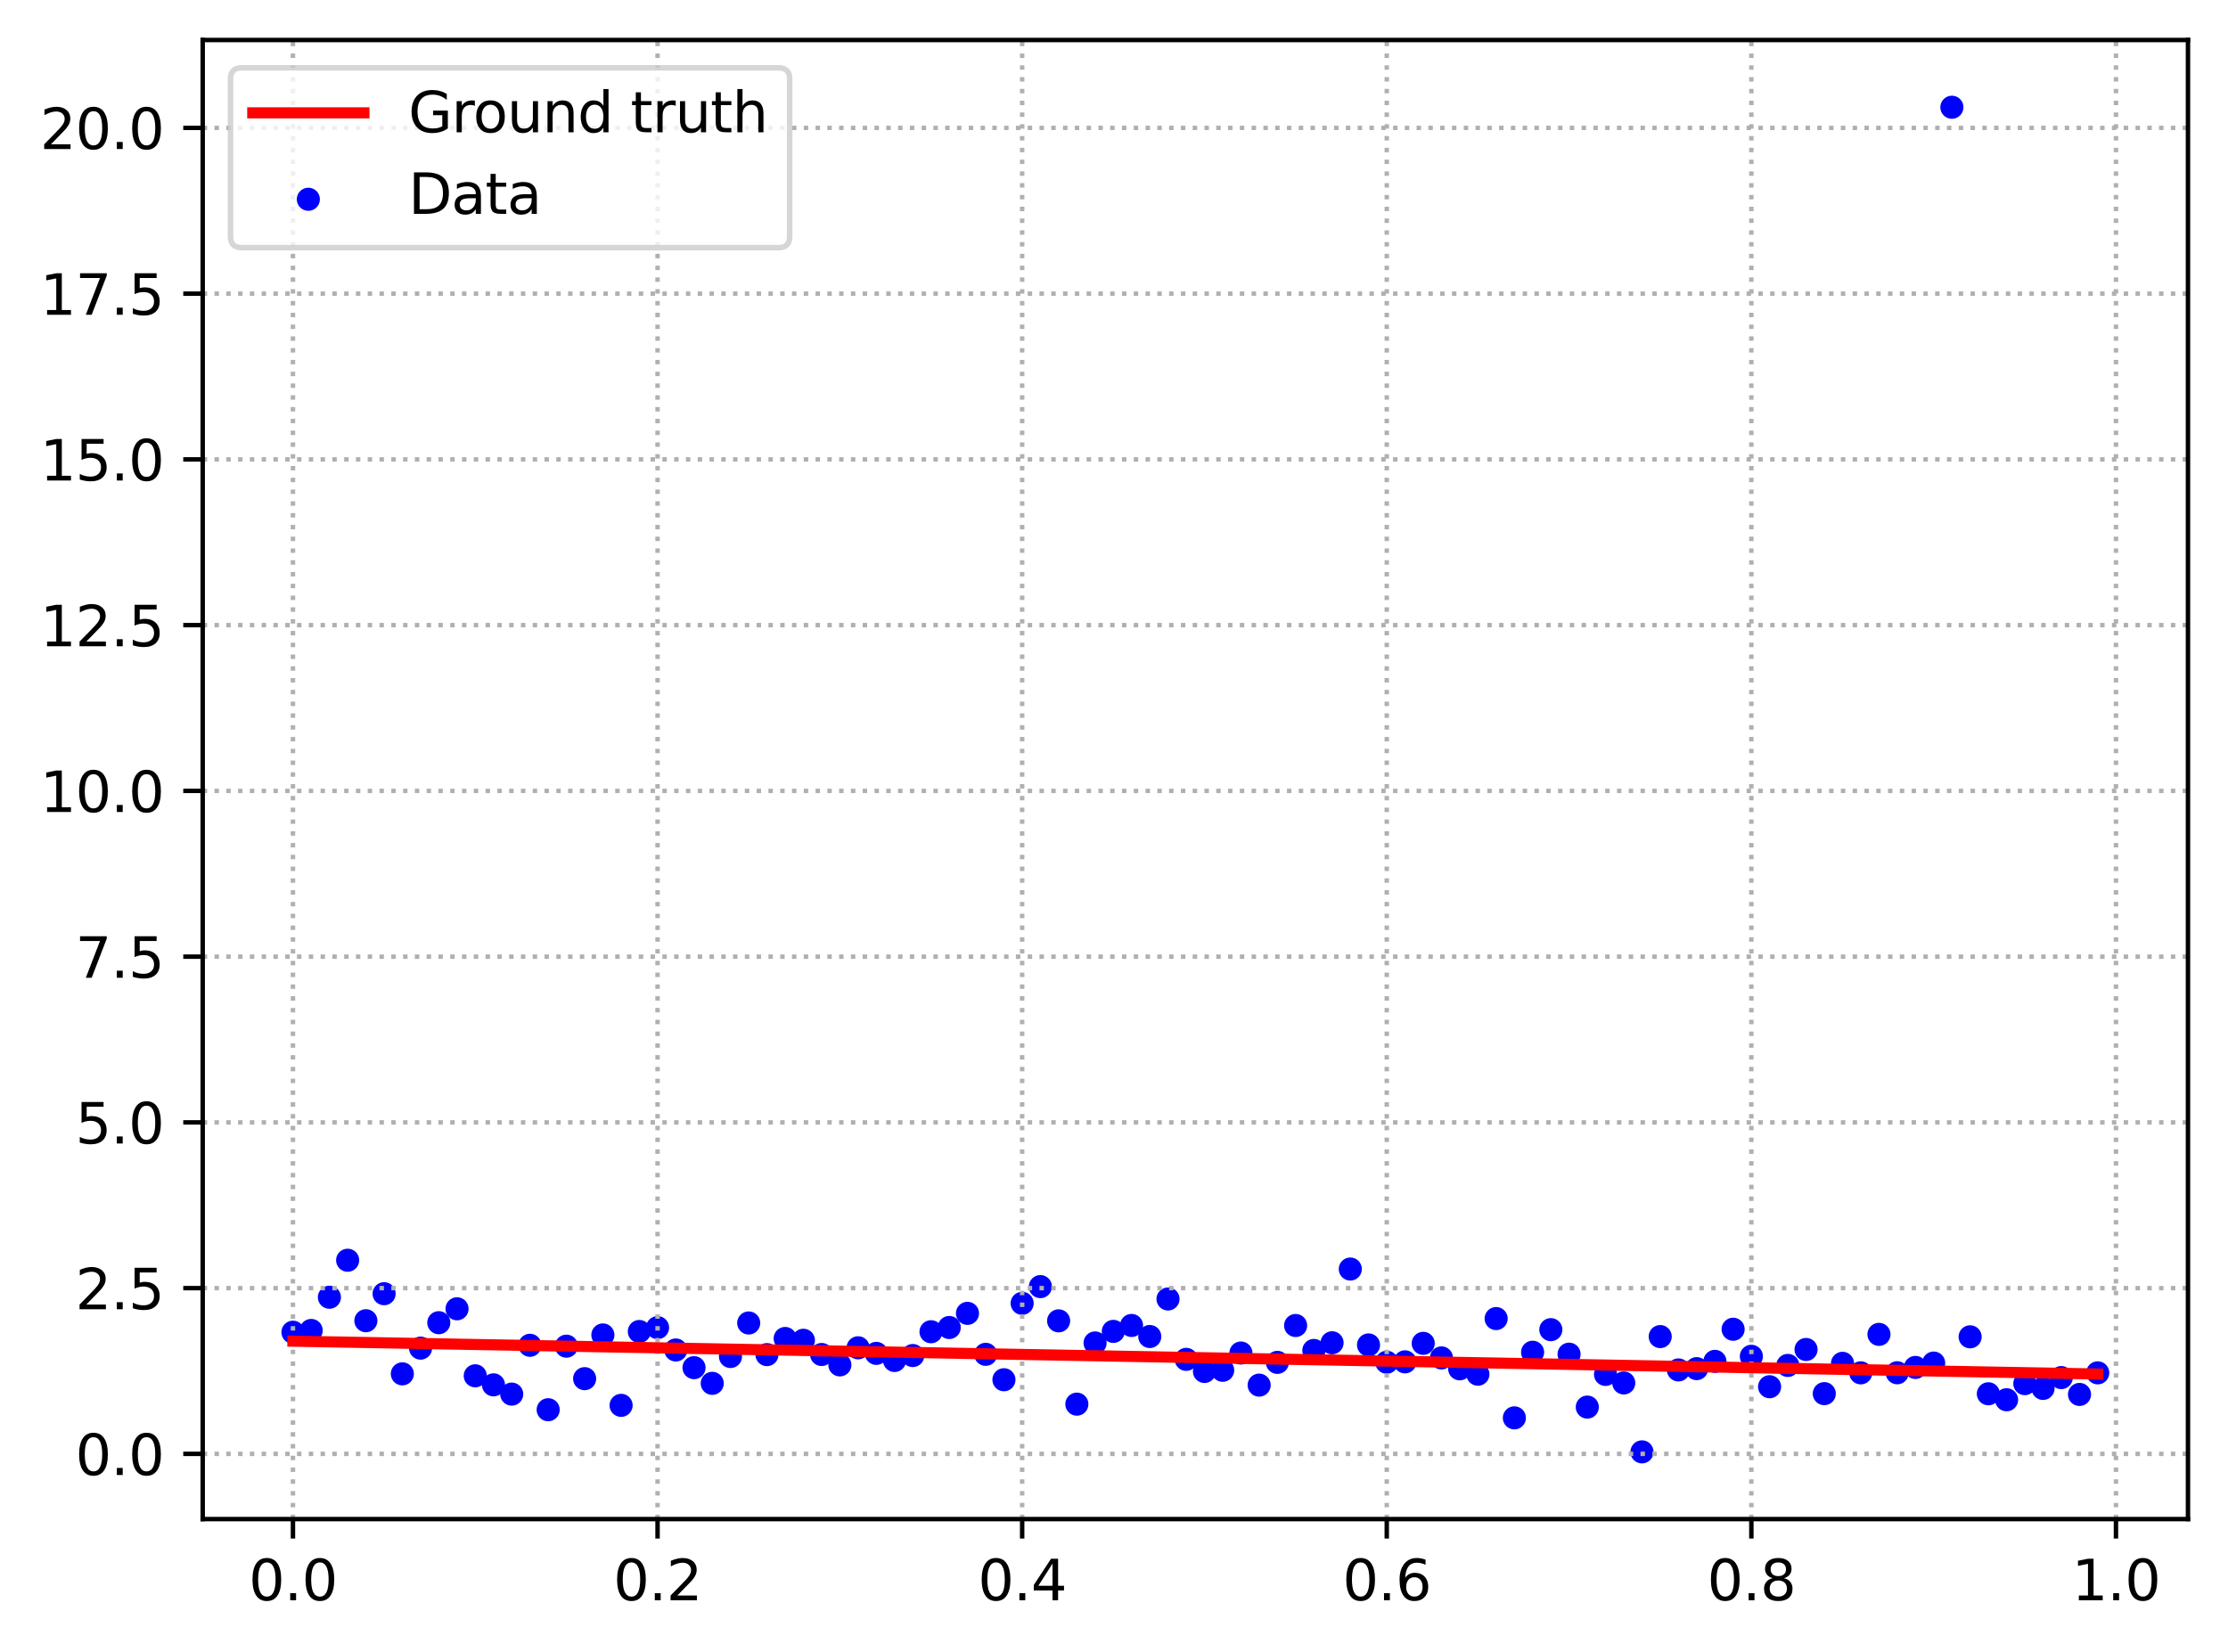 <?xml version="1.0" encoding="utf-8" standalone="no"?>
<!DOCTYPE svg PUBLIC "-//W3C//DTD SVG 1.1//EN"
  "http://www.w3.org/Graphics/SVG/1.1/DTD/svg11.dtd">
<svg xmlns:xlink="http://www.w3.org/1999/xlink" width="400.786pt" height="297.19pt" viewBox="0 0 400.786 297.19" xmlns="http://www.w3.org/2000/svg" version="1.1">
 <defs>
  <style type="text/css">*{stroke-linejoin: round; stroke-linecap: butt}</style>
 </defs>
 <g id="figure_1">
  <g id="patch_1">
   <path d="M 0 297.19 
L 400.786 297.19 
L 400.786 0 
L 0 0 
z
" style="fill: #ffffff"/>
  </g>
  <g id="axes_1">
   <g id="patch_2">
    <path d="M 36.466 273.312 
L 393.586 273.312 
L 393.586 7.2 
L 36.466 7.2 
z
" style="fill: #ffffff"/>
   </g>
   <g id="PathCollection_1">
    <defs>
     <path id="m9309c397cc" d="M 0 1.581 
C 0.419 1.581 0.822 1.415 1.118 1.118 
C 1.415 0.822 1.581 0.419 1.581 0 
C 1.581 -0.419 1.415 -0.822 1.118 -1.118 
C 0.822 -1.415 0.419 -1.581 0 -1.581 
C -0.419 -1.581 -0.822 -1.415 -1.118 -1.118 
C -1.415 -0.822 -1.581 -0.419 -1.581 0 
C -1.581 0.419 -1.415 0.822 -1.118 1.118 
C -0.822 1.415 -0.419 1.581 0 1.581 
z
" style="stroke: #0000ff"/>
    </defs>
    <g clip-path="url(#p4c2ba9a66c)">
     <use xlink:href="#m9309c397cc" x="52.698" y="239.69" style="fill: #0000ff; stroke: #0000ff"/>
     <use xlink:href="#m9309c397cc" x="55.978" y="239.369" style="fill: #0000ff; stroke: #0000ff"/>
     <use xlink:href="#m9309c397cc" x="59.257" y="233.397" style="fill: #0000ff; stroke: #0000ff"/>
     <use xlink:href="#m9309c397cc" x="62.536" y="226.738" style="fill: #0000ff; stroke: #0000ff"/>
     <use xlink:href="#m9309c397cc" x="65.816" y="237.62" style="fill: #0000ff; stroke: #0000ff"/>
     <use xlink:href="#m9309c397cc" x="69.095" y="232.76" style="fill: #0000ff; stroke: #0000ff"/>
     <use xlink:href="#m9309c397cc" x="72.374" y="247.178" style="fill: #0000ff; stroke: #0000ff"/>
     <use xlink:href="#m9309c397cc" x="75.654" y="242.551" style="fill: #0000ff; stroke: #0000ff"/>
     <use xlink:href="#m9309c397cc" x="78.933" y="237.976" style="fill: #0000ff; stroke: #0000ff"/>
     <use xlink:href="#m9309c397cc" x="82.212" y="235.474" style="fill: #0000ff; stroke: #0000ff"/>
     <use xlink:href="#m9309c397cc" x="85.492" y="247.531" style="fill: #0000ff; stroke: #0000ff"/>
     <use xlink:href="#m9309c397cc" x="88.771" y="249.158" style="fill: #0000ff; stroke: #0000ff"/>
     <use xlink:href="#m9309c397cc" x="92.05" y="250.824" style="fill: #0000ff; stroke: #0000ff"/>
     <use xlink:href="#m9309c397cc" x="95.33" y="242.04" style="fill: #0000ff; stroke: #0000ff"/>
     <use xlink:href="#m9309c397cc" x="98.609" y="253.633" style="fill: #0000ff; stroke: #0000ff"/>
     <use xlink:href="#m9309c397cc" x="101.888" y="242.197" style="fill: #0000ff; stroke: #0000ff"/>
     <use xlink:href="#m9309c397cc" x="105.168" y="248.043" style="fill: #0000ff; stroke: #0000ff"/>
     <use xlink:href="#m9309c397cc" x="108.447" y="240.18" style="fill: #0000ff; stroke: #0000ff"/>
     <use xlink:href="#m9309c397cc" x="111.726" y="252.846" style="fill: #0000ff; stroke: #0000ff"/>
     <use xlink:href="#m9309c397cc" x="115.006" y="239.559" style="fill: #0000ff; stroke: #0000ff"/>
     <use xlink:href="#m9309c397cc" x="118.285" y="238.866" style="fill: #0000ff; stroke: #0000ff"/>
     <use xlink:href="#m9309c397cc" x="121.564" y="242.884" style="fill: #0000ff; stroke: #0000ff"/>
     <use xlink:href="#m9309c397cc" x="124.844" y="246.064" style="fill: #0000ff; stroke: #0000ff"/>
     <use xlink:href="#m9309c397cc" x="128.123" y="248.886" style="fill: #0000ff; stroke: #0000ff"/>
     <use xlink:href="#m9309c397cc" x="131.402" y="244.059" style="fill: #0000ff; stroke: #0000ff"/>
     <use xlink:href="#m9309c397cc" x="134.682" y="238.026" style="fill: #0000ff; stroke: #0000ff"/>
     <use xlink:href="#m9309c397cc" x="137.961" y="243.718" style="fill: #0000ff; stroke: #0000ff"/>
     <use xlink:href="#m9309c397cc" x="141.241" y="240.813" style="fill: #0000ff; stroke: #0000ff"/>
     <use xlink:href="#m9309c397cc" x="144.52" y="241.137" style="fill: #0000ff; stroke: #0000ff"/>
     <use xlink:href="#m9309c397cc" x="147.799" y="243.699" style="fill: #0000ff; stroke: #0000ff"/>
     <use xlink:href="#m9309c397cc" x="151.079" y="245.567" style="fill: #0000ff; stroke: #0000ff"/>
     <use xlink:href="#m9309c397cc" x="154.358" y="242.492" style="fill: #0000ff; stroke: #0000ff"/>
     <use xlink:href="#m9309c397cc" x="157.637" y="243.496" style="fill: #0000ff; stroke: #0000ff"/>
     <use xlink:href="#m9309c397cc" x="160.917" y="244.774" style="fill: #0000ff; stroke: #0000ff"/>
     <use xlink:href="#m9309c397cc" x="164.196" y="243.885" style="fill: #0000ff; stroke: #0000ff"/>
     <use xlink:href="#m9309c397cc" x="167.475" y="239.602" style="fill: #0000ff; stroke: #0000ff"/>
     <use xlink:href="#m9309c397cc" x="170.755" y="238.842" style="fill: #0000ff; stroke: #0000ff"/>
     <use xlink:href="#m9309c397cc" x="174.034" y="236.293" style="fill: #0000ff; stroke: #0000ff"/>
     <use xlink:href="#m9309c397cc" x="177.313" y="243.666" style="fill: #0000ff; stroke: #0000ff"/>
     <use xlink:href="#m9309c397cc" x="180.593" y="248.238" style="fill: #0000ff; stroke: #0000ff"/>
     <use xlink:href="#m9309c397cc" x="183.872" y="234.489" style="fill: #0000ff; stroke: #0000ff"/>
     <use xlink:href="#m9309c397cc" x="187.151" y="231.483" style="fill: #0000ff; stroke: #0000ff"/>
     <use xlink:href="#m9309c397cc" x="190.431" y="237.643" style="fill: #0000ff; stroke: #0000ff"/>
     <use xlink:href="#m9309c397cc" x="193.71" y="252.629" style="fill: #0000ff; stroke: #0000ff"/>
     <use xlink:href="#m9309c397cc" x="196.989" y="241.621" style="fill: #0000ff; stroke: #0000ff"/>
     <use xlink:href="#m9309c397cc" x="200.269" y="239.538" style="fill: #0000ff; stroke: #0000ff"/>
     <use xlink:href="#m9309c397cc" x="203.548" y="238.474" style="fill: #0000ff; stroke: #0000ff"/>
     <use xlink:href="#m9309c397cc" x="206.827" y="240.461" style="fill: #0000ff; stroke: #0000ff"/>
     <use xlink:href="#m9309c397cc" x="210.107" y="233.709" style="fill: #0000ff; stroke: #0000ff"/>
     <use xlink:href="#m9309c397cc" x="213.386" y="244.571" style="fill: #0000ff; stroke: #0000ff"/>
     <use xlink:href="#m9309c397cc" x="216.665" y="246.749" style="fill: #0000ff; stroke: #0000ff"/>
     <use xlink:href="#m9309c397cc" x="219.945" y="246.538" style="fill: #0000ff; stroke: #0000ff"/>
     <use xlink:href="#m9309c397cc" x="223.224" y="243.432" style="fill: #0000ff; stroke: #0000ff"/>
     <use xlink:href="#m9309c397cc" x="226.503" y="249.207" style="fill: #0000ff; stroke: #0000ff"/>
     <use xlink:href="#m9309c397cc" x="229.783" y="245.115" style="fill: #0000ff; stroke: #0000ff"/>
     <use xlink:href="#m9309c397cc" x="233.062" y="238.48" style="fill: #0000ff; stroke: #0000ff"/>
     <use xlink:href="#m9309c397cc" x="236.341" y="242.969" style="fill: #0000ff; stroke: #0000ff"/>
     <use xlink:href="#m9309c397cc" x="239.621" y="241.589" style="fill: #0000ff; stroke: #0000ff"/>
     <use xlink:href="#m9309c397cc" x="242.9" y="228.323" style="fill: #0000ff; stroke: #0000ff"/>
     <use xlink:href="#m9309c397cc" x="246.179" y="241.976" style="fill: #0000ff; stroke: #0000ff"/>
     <use xlink:href="#m9309c397cc" x="249.459" y="245.087" style="fill: #0000ff; stroke: #0000ff"/>
     <use xlink:href="#m9309c397cc" x="252.738" y="245.019" style="fill: #0000ff; stroke: #0000ff"/>
     <use xlink:href="#m9309c397cc" x="256.017" y="241.692" style="fill: #0000ff; stroke: #0000ff"/>
     <use xlink:href="#m9309c397cc" x="259.297" y="244.311" style="fill: #0000ff; stroke: #0000ff"/>
     <use xlink:href="#m9309c397cc" x="262.576" y="246.275" style="fill: #0000ff; stroke: #0000ff"/>
     <use xlink:href="#m9309c397cc" x="265.855" y="247.245" style="fill: #0000ff; stroke: #0000ff"/>
     <use xlink:href="#m9309c397cc" x="269.135" y="237.233" style="fill: #0000ff; stroke: #0000ff"/>
     <use xlink:href="#m9309c397cc" x="272.414" y="255.098" style="fill: #0000ff; stroke: #0000ff"/>
     <use xlink:href="#m9309c397cc" x="275.693" y="243.29" style="fill: #0000ff; stroke: #0000ff"/>
     <use xlink:href="#m9309c397cc" x="278.973" y="239.228" style="fill: #0000ff; stroke: #0000ff"/>
     <use xlink:href="#m9309c397cc" x="282.252" y="243.64" style="fill: #0000ff; stroke: #0000ff"/>
     <use xlink:href="#m9309c397cc" x="285.531" y="253.159" style="fill: #0000ff; stroke: #0000ff"/>
     <use xlink:href="#m9309c397cc" x="288.811" y="247.281" style="fill: #0000ff; stroke: #0000ff"/>
     <use xlink:href="#m9309c397cc" x="292.09" y="248.815" style="fill: #0000ff; stroke: #0000ff"/>
     <use xlink:href="#m9309c397cc" x="295.369" y="261.216" style="fill: #0000ff; stroke: #0000ff"/>
     <use xlink:href="#m9309c397cc" x="298.649" y="240.475" style="fill: #0000ff; stroke: #0000ff"/>
     <use xlink:href="#m9309c397cc" x="301.928" y="246.475" style="fill: #0000ff; stroke: #0000ff"/>
     <use xlink:href="#m9309c397cc" x="305.207" y="246.239" style="fill: #0000ff; stroke: #0000ff"/>
     <use xlink:href="#m9309c397cc" x="308.487" y="244.932" style="fill: #0000ff; stroke: #0000ff"/>
     <use xlink:href="#m9309c397cc" x="311.766" y="239.154" style="fill: #0000ff; stroke: #0000ff"/>
     <use xlink:href="#m9309c397cc" x="315.045" y="244.022" style="fill: #0000ff; stroke: #0000ff"/>
     <use xlink:href="#m9309c397cc" x="318.325" y="249.497" style="fill: #0000ff; stroke: #0000ff"/>
     <use xlink:href="#m9309c397cc" x="321.604" y="245.663" style="fill: #0000ff; stroke: #0000ff"/>
     <use xlink:href="#m9309c397cc" x="324.883" y="242.792" style="fill: #0000ff; stroke: #0000ff"/>
     <use xlink:href="#m9309c397cc" x="328.163" y="250.739" style="fill: #0000ff; stroke: #0000ff"/>
     <use xlink:href="#m9309c397cc" x="331.442" y="245.285" style="fill: #0000ff; stroke: #0000ff"/>
     <use xlink:href="#m9309c397cc" x="334.721" y="246.997" style="fill: #0000ff; stroke: #0000ff"/>
     <use xlink:href="#m9309c397cc" x="338.001" y="240.076" style="fill: #0000ff; stroke: #0000ff"/>
     <use xlink:href="#m9309c397cc" x="341.28" y="246.984" style="fill: #0000ff; stroke: #0000ff"/>
     <use xlink:href="#m9309c397cc" x="344.56" y="246.024" style="fill: #0000ff; stroke: #0000ff"/>
     <use xlink:href="#m9309c397cc" x="347.839" y="245.24" style="fill: #0000ff; stroke: #0000ff"/>
     <use xlink:href="#m9309c397cc" x="351.118" y="19.296" style="fill: #0000ff; stroke: #0000ff"/>
     <use xlink:href="#m9309c397cc" x="354.398" y="240.517" style="fill: #0000ff; stroke: #0000ff"/>
     <use xlink:href="#m9309c397cc" x="357.677" y="250.764" style="fill: #0000ff; stroke: #0000ff"/>
     <use xlink:href="#m9309c397cc" x="360.956" y="251.84" style="fill: #0000ff; stroke: #0000ff"/>
     <use xlink:href="#m9309c397cc" x="364.236" y="248.938" style="fill: #0000ff; stroke: #0000ff"/>
     <use xlink:href="#m9309c397cc" x="367.515" y="249.801" style="fill: #0000ff; stroke: #0000ff"/>
     <use xlink:href="#m9309c397cc" x="370.794" y="247.852" style="fill: #0000ff; stroke: #0000ff"/>
     <use xlink:href="#m9309c397cc" x="374.074" y="250.881" style="fill: #0000ff; stroke: #0000ff"/>
     <use xlink:href="#m9309c397cc" x="377.353" y="246.998" style="fill: #0000ff; stroke: #0000ff"/>
    </g>
   </g>
   <g id="matplotlib.axis_1">
    <g id="xtick_1">
     <g id="line2d_1">
      <path d="M 52.698 273.312 
L 52.698 7.2 
" clip-path="url(#p4c2ba9a66c)" style="fill: none; stroke-dasharray: 0.8,1.32; stroke-dashoffset: 0; stroke: #b0b0b0; stroke-width: 0.8"/>
     </g>
     <g id="line2d_2">
      <defs>
       <path id="mb5a05f2fa6" d="M 0 0 
L 0 3.5 
" style="stroke: #000000; stroke-width: 0.8"/>
      </defs>
      <g>
       <use xlink:href="#mb5a05f2fa6" x="52.698" y="273.312" style="stroke: #000000; stroke-width: 0.8"/>
      </g>
     </g>
     <g id="text_1">
      <!-- 0.0 -->
      <g transform="translate(44.747 287.91) scale(0.1 -0.1)">
       <defs>
        <path id="DejaVuSans-30" d="M 2034 4250 
Q 1547 4250 1301 3770 
Q 1056 3291 1056 2328 
Q 1056 1369 1301 889 
Q 1547 409 2034 409 
Q 2525 409 2770 889 
Q 3016 1369 3016 2328 
Q 3016 3291 2770 3770 
Q 2525 4250 2034 4250 
z
M 2034 4750 
Q 2819 4750 3233 4129 
Q 3647 3509 3647 2328 
Q 3647 1150 3233 529 
Q 2819 -91 2034 -91 
Q 1250 -91 836 529 
Q 422 1150 422 2328 
Q 422 3509 836 4129 
Q 1250 4750 2034 4750 
z
" transform="scale(0.016)"/>
        <path id="DejaVuSans-2e" d="M 684 794 
L 1344 794 
L 1344 0 
L 684 0 
L 684 794 
z
" transform="scale(0.016)"/>
       </defs>
       <use xlink:href="#DejaVuSans-30"/>
       <use xlink:href="#DejaVuSans-2e" x="63.623"/>
       <use xlink:href="#DejaVuSans-30" x="95.41"/>
      </g>
     </g>
    </g>
    <g id="xtick_2">
     <g id="line2d_3">
      <path d="M 118.285 273.312 
L 118.285 7.2 
" clip-path="url(#p4c2ba9a66c)" style="fill: none; stroke-dasharray: 0.8,1.32; stroke-dashoffset: 0; stroke: #b0b0b0; stroke-width: 0.8"/>
     </g>
     <g id="line2d_4">
      <g>
       <use xlink:href="#mb5a05f2fa6" x="118.285" y="273.312" style="stroke: #000000; stroke-width: 0.8"/>
      </g>
     </g>
     <g id="text_2">
      <!-- 0.2 -->
      <g transform="translate(110.334 287.91) scale(0.1 -0.1)">
       <defs>
        <path id="DejaVuSans-32" d="M 1228 531 
L 3431 531 
L 3431 0 
L 469 0 
L 469 531 
Q 828 903 1448 1529 
Q 2069 2156 2228 2338 
Q 2531 2678 2651 2914 
Q 2772 3150 2772 3378 
Q 2772 3750 2511 3984 
Q 2250 4219 1831 4219 
Q 1534 4219 1204 4116 
Q 875 4013 500 3803 
L 500 4441 
Q 881 4594 1212 4672 
Q 1544 4750 1819 4750 
Q 2544 4750 2975 4387 
Q 3406 4025 3406 3419 
Q 3406 3131 3298 2873 
Q 3191 2616 2906 2266 
Q 2828 2175 2409 1742 
Q 1991 1309 1228 531 
z
" transform="scale(0.016)"/>
       </defs>
       <use xlink:href="#DejaVuSans-30"/>
       <use xlink:href="#DejaVuSans-2e" x="63.623"/>
       <use xlink:href="#DejaVuSans-32" x="95.41"/>
      </g>
     </g>
    </g>
    <g id="xtick_3">
     <g id="line2d_5">
      <path d="M 183.872 273.312 
L 183.872 7.2 
" clip-path="url(#p4c2ba9a66c)" style="fill: none; stroke-dasharray: 0.8,1.32; stroke-dashoffset: 0; stroke: #b0b0b0; stroke-width: 0.8"/>
     </g>
     <g id="line2d_6">
      <g>
       <use xlink:href="#mb5a05f2fa6" x="183.872" y="273.312" style="stroke: #000000; stroke-width: 0.8"/>
      </g>
     </g>
     <g id="text_3">
      <!-- 0.4 -->
      <g transform="translate(175.92 287.91) scale(0.1 -0.1)">
       <defs>
        <path id="DejaVuSans-34" d="M 2419 4116 
L 825 1625 
L 2419 1625 
L 2419 4116 
z
M 2253 4666 
L 3047 4666 
L 3047 1625 
L 3713 1625 
L 3713 1100 
L 3047 1100 
L 3047 0 
L 2419 0 
L 2419 1100 
L 313 1100 
L 313 1709 
L 2253 4666 
z
" transform="scale(0.016)"/>
       </defs>
       <use xlink:href="#DejaVuSans-30"/>
       <use xlink:href="#DejaVuSans-2e" x="63.623"/>
       <use xlink:href="#DejaVuSans-34" x="95.41"/>
      </g>
     </g>
    </g>
    <g id="xtick_4">
     <g id="line2d_7">
      <path d="M 249.459 273.312 
L 249.459 7.2 
" clip-path="url(#p4c2ba9a66c)" style="fill: none; stroke-dasharray: 0.8,1.32; stroke-dashoffset: 0; stroke: #b0b0b0; stroke-width: 0.8"/>
     </g>
     <g id="line2d_8">
      <g>
       <use xlink:href="#mb5a05f2fa6" x="249.459" y="273.312" style="stroke: #000000; stroke-width: 0.8"/>
      </g>
     </g>
     <g id="text_4">
      <!-- 0.6 -->
      <g transform="translate(241.507 287.91) scale(0.1 -0.1)">
       <defs>
        <path id="DejaVuSans-36" d="M 2113 2584 
Q 1688 2584 1439 2293 
Q 1191 2003 1191 1497 
Q 1191 994 1439 701 
Q 1688 409 2113 409 
Q 2538 409 2786 701 
Q 3034 994 3034 1497 
Q 3034 2003 2786 2293 
Q 2538 2584 2113 2584 
z
M 3366 4563 
L 3366 3988 
Q 3128 4100 2886 4159 
Q 2644 4219 2406 4219 
Q 1781 4219 1451 3797 
Q 1122 3375 1075 2522 
Q 1259 2794 1537 2939 
Q 1816 3084 2150 3084 
Q 2853 3084 3261 2657 
Q 3669 2231 3669 1497 
Q 3669 778 3244 343 
Q 2819 -91 2113 -91 
Q 1303 -91 875 529 
Q 447 1150 447 2328 
Q 447 3434 972 4092 
Q 1497 4750 2381 4750 
Q 2619 4750 2861 4703 
Q 3103 4656 3366 4563 
z
" transform="scale(0.016)"/>
       </defs>
       <use xlink:href="#DejaVuSans-30"/>
       <use xlink:href="#DejaVuSans-2e" x="63.623"/>
       <use xlink:href="#DejaVuSans-36" x="95.41"/>
      </g>
     </g>
    </g>
    <g id="xtick_5">
     <g id="line2d_9">
      <path d="M 315.045 273.312 
L 315.045 7.2 
" clip-path="url(#p4c2ba9a66c)" style="fill: none; stroke-dasharray: 0.8,1.32; stroke-dashoffset: 0; stroke: #b0b0b0; stroke-width: 0.8"/>
     </g>
     <g id="line2d_10">
      <g>
       <use xlink:href="#mb5a05f2fa6" x="315.045" y="273.312" style="stroke: #000000; stroke-width: 0.8"/>
      </g>
     </g>
     <g id="text_5">
      <!-- 0.8 -->
      <g transform="translate(307.094 287.91) scale(0.1 -0.1)">
       <defs>
        <path id="DejaVuSans-38" d="M 2034 2216 
Q 1584 2216 1326 1975 
Q 1069 1734 1069 1313 
Q 1069 891 1326 650 
Q 1584 409 2034 409 
Q 2484 409 2743 651 
Q 3003 894 3003 1313 
Q 3003 1734 2745 1975 
Q 2488 2216 2034 2216 
z
M 1403 2484 
Q 997 2584 770 2862 
Q 544 3141 544 3541 
Q 544 4100 942 4425 
Q 1341 4750 2034 4750 
Q 2731 4750 3128 4425 
Q 3525 4100 3525 3541 
Q 3525 3141 3298 2862 
Q 3072 2584 2669 2484 
Q 3125 2378 3379 2068 
Q 3634 1759 3634 1313 
Q 3634 634 3220 271 
Q 2806 -91 2034 -91 
Q 1263 -91 848 271 
Q 434 634 434 1313 
Q 434 1759 690 2068 
Q 947 2378 1403 2484 
z
M 1172 3481 
Q 1172 3119 1398 2916 
Q 1625 2713 2034 2713 
Q 2441 2713 2670 2916 
Q 2900 3119 2900 3481 
Q 2900 3844 2670 4047 
Q 2441 4250 2034 4250 
Q 1625 4250 1398 4047 
Q 1172 3844 1172 3481 
z
" transform="scale(0.016)"/>
       </defs>
       <use xlink:href="#DejaVuSans-30"/>
       <use xlink:href="#DejaVuSans-2e" x="63.623"/>
       <use xlink:href="#DejaVuSans-38" x="95.41"/>
      </g>
     </g>
    </g>
    <g id="xtick_6">
     <g id="line2d_11">
      <path d="M 380.632 273.312 
L 380.632 7.2 
" clip-path="url(#p4c2ba9a66c)" style="fill: none; stroke-dasharray: 0.8,1.32; stroke-dashoffset: 0; stroke: #b0b0b0; stroke-width: 0.8"/>
     </g>
     <g id="line2d_12">
      <g>
       <use xlink:href="#mb5a05f2fa6" x="380.632" y="273.312" style="stroke: #000000; stroke-width: 0.8"/>
      </g>
     </g>
     <g id="text_6">
      <!-- 1.0 -->
      <g transform="translate(372.681 287.91) scale(0.1 -0.1)">
       <defs>
        <path id="DejaVuSans-31" d="M 794 531 
L 1825 531 
L 1825 4091 
L 703 3866 
L 703 4441 
L 1819 4666 
L 2450 4666 
L 2450 531 
L 3481 531 
L 3481 0 
L 794 0 
L 794 531 
z
" transform="scale(0.016)"/>
       </defs>
       <use xlink:href="#DejaVuSans-31"/>
       <use xlink:href="#DejaVuSans-2e" x="63.623"/>
       <use xlink:href="#DejaVuSans-30" x="95.41"/>
      </g>
     </g>
    </g>
   </g>
   <g id="matplotlib.axis_2">
    <g id="ytick_1">
     <g id="line2d_13">
      <path d="M 36.466 261.578 
L 393.586 261.578 
" clip-path="url(#p4c2ba9a66c)" style="fill: none; stroke-dasharray: 0.8,1.32; stroke-dashoffset: 0; stroke: #b0b0b0; stroke-width: 0.8"/>
     </g>
     <g id="line2d_14">
      <defs>
       <path id="m544326ef3e" d="M 0 0 
L -3.5 0 
" style="stroke: #000000; stroke-width: 0.8"/>
      </defs>
      <g>
       <use xlink:href="#m544326ef3e" x="36.466" y="261.578" style="stroke: #000000; stroke-width: 0.8"/>
      </g>
     </g>
     <g id="text_7">
      <!-- 0.0 -->
      <g transform="translate(13.562 265.378) scale(0.1 -0.1)">
       <use xlink:href="#DejaVuSans-30"/>
       <use xlink:href="#DejaVuSans-2e" x="63.623"/>
       <use xlink:href="#DejaVuSans-30" x="95.41"/>
      </g>
     </g>
    </g>
    <g id="ytick_2">
     <g id="line2d_15">
      <path d="M 36.466 231.757 
L 393.586 231.757 
" clip-path="url(#p4c2ba9a66c)" style="fill: none; stroke-dasharray: 0.8,1.32; stroke-dashoffset: 0; stroke: #b0b0b0; stroke-width: 0.8"/>
     </g>
     <g id="line2d_16">
      <g>
       <use xlink:href="#m544326ef3e" x="36.466" y="231.757" style="stroke: #000000; stroke-width: 0.8"/>
      </g>
     </g>
     <g id="text_8">
      <!-- 2.5 -->
      <g transform="translate(13.562 235.557) scale(0.1 -0.1)">
       <defs>
        <path id="DejaVuSans-35" d="M 691 4666 
L 3169 4666 
L 3169 4134 
L 1269 4134 
L 1269 2991 
Q 1406 3038 1543 3061 
Q 1681 3084 1819 3084 
Q 2600 3084 3056 2656 
Q 3513 2228 3513 1497 
Q 3513 744 3044 326 
Q 2575 -91 1722 -91 
Q 1428 -91 1123 -41 
Q 819 9 494 109 
L 494 744 
Q 775 591 1075 516 
Q 1375 441 1709 441 
Q 2250 441 2565 725 
Q 2881 1009 2881 1497 
Q 2881 1984 2565 2268 
Q 2250 2553 1709 2553 
Q 1456 2553 1204 2497 
Q 953 2441 691 2322 
L 691 4666 
z
" transform="scale(0.016)"/>
       </defs>
       <use xlink:href="#DejaVuSans-32"/>
       <use xlink:href="#DejaVuSans-2e" x="63.623"/>
       <use xlink:href="#DejaVuSans-35" x="95.41"/>
      </g>
     </g>
    </g>
    <g id="ytick_3">
     <g id="line2d_17">
      <path d="M 36.466 201.937 
L 393.586 201.937 
" clip-path="url(#p4c2ba9a66c)" style="fill: none; stroke-dasharray: 0.8,1.32; stroke-dashoffset: 0; stroke: #b0b0b0; stroke-width: 0.8"/>
     </g>
     <g id="line2d_18">
      <g>
       <use xlink:href="#m544326ef3e" x="36.466" y="201.937" style="stroke: #000000; stroke-width: 0.8"/>
      </g>
     </g>
     <g id="text_9">
      <!-- 5.0 -->
      <g transform="translate(13.562 205.736) scale(0.1 -0.1)">
       <use xlink:href="#DejaVuSans-35"/>
       <use xlink:href="#DejaVuSans-2e" x="63.623"/>
       <use xlink:href="#DejaVuSans-30" x="95.41"/>
      </g>
     </g>
    </g>
    <g id="ytick_4">
     <g id="line2d_19">
      <path d="M 36.466 172.116 
L 393.586 172.116 
" clip-path="url(#p4c2ba9a66c)" style="fill: none; stroke-dasharray: 0.8,1.32; stroke-dashoffset: 0; stroke: #b0b0b0; stroke-width: 0.8"/>
     </g>
     <g id="line2d_20">
      <g>
       <use xlink:href="#m544326ef3e" x="36.466" y="172.116" style="stroke: #000000; stroke-width: 0.8"/>
      </g>
     </g>
     <g id="text_10">
      <!-- 7.5 -->
      <g transform="translate(13.562 175.915) scale(0.1 -0.1)">
       <defs>
        <path id="DejaVuSans-37" d="M 525 4666 
L 3525 4666 
L 3525 4397 
L 1831 0 
L 1172 0 
L 2766 4134 
L 525 4134 
L 525 4666 
z
" transform="scale(0.016)"/>
       </defs>
       <use xlink:href="#DejaVuSans-37"/>
       <use xlink:href="#DejaVuSans-2e" x="63.623"/>
       <use xlink:href="#DejaVuSans-35" x="95.41"/>
      </g>
     </g>
    </g>
    <g id="ytick_5">
     <g id="line2d_21">
      <path d="M 36.466 142.295 
L 393.586 142.295 
" clip-path="url(#p4c2ba9a66c)" style="fill: none; stroke-dasharray: 0.8,1.32; stroke-dashoffset: 0; stroke: #b0b0b0; stroke-width: 0.8"/>
     </g>
     <g id="line2d_22">
      <g>
       <use xlink:href="#m544326ef3e" x="36.466" y="142.295" style="stroke: #000000; stroke-width: 0.8"/>
      </g>
     </g>
     <g id="text_11">
      <!-- 10.0 -->
      <g transform="translate(7.2 146.094) scale(0.1 -0.1)">
       <use xlink:href="#DejaVuSans-31"/>
       <use xlink:href="#DejaVuSans-30" x="63.623"/>
       <use xlink:href="#DejaVuSans-2e" x="127.246"/>
       <use xlink:href="#DejaVuSans-30" x="159.033"/>
      </g>
     </g>
    </g>
    <g id="ytick_6">
     <g id="line2d_23">
      <path d="M 36.466 112.474 
L 393.586 112.474 
" clip-path="url(#p4c2ba9a66c)" style="fill: none; stroke-dasharray: 0.8,1.32; stroke-dashoffset: 0; stroke: #b0b0b0; stroke-width: 0.8"/>
     </g>
     <g id="line2d_24">
      <g>
       <use xlink:href="#m544326ef3e" x="36.466" y="112.474" style="stroke: #000000; stroke-width: 0.8"/>
      </g>
     </g>
     <g id="text_12">
      <!-- 12.5 -->
      <g transform="translate(7.2 116.273) scale(0.1 -0.1)">
       <use xlink:href="#DejaVuSans-31"/>
       <use xlink:href="#DejaVuSans-32" x="63.623"/>
       <use xlink:href="#DejaVuSans-2e" x="127.246"/>
       <use xlink:href="#DejaVuSans-35" x="159.033"/>
      </g>
     </g>
    </g>
    <g id="ytick_7">
     <g id="line2d_25">
      <path d="M 36.466 82.653 
L 393.586 82.653 
" clip-path="url(#p4c2ba9a66c)" style="fill: none; stroke-dasharray: 0.8,1.32; stroke-dashoffset: 0; stroke: #b0b0b0; stroke-width: 0.8"/>
     </g>
     <g id="line2d_26">
      <g>
       <use xlink:href="#m544326ef3e" x="36.466" y="82.653" style="stroke: #000000; stroke-width: 0.8"/>
      </g>
     </g>
     <g id="text_13">
      <!-- 15.0 -->
      <g transform="translate(7.2 86.452) scale(0.1 -0.1)">
       <use xlink:href="#DejaVuSans-31"/>
       <use xlink:href="#DejaVuSans-35" x="63.623"/>
       <use xlink:href="#DejaVuSans-2e" x="127.246"/>
       <use xlink:href="#DejaVuSans-30" x="159.033"/>
      </g>
     </g>
    </g>
    <g id="ytick_8">
     <g id="line2d_27">
      <path d="M 36.466 52.832 
L 393.586 52.832 
" clip-path="url(#p4c2ba9a66c)" style="fill: none; stroke-dasharray: 0.8,1.32; stroke-dashoffset: 0; stroke: #b0b0b0; stroke-width: 0.8"/>
     </g>
     <g id="line2d_28">
      <g>
       <use xlink:href="#m544326ef3e" x="36.466" y="52.832" style="stroke: #000000; stroke-width: 0.8"/>
      </g>
     </g>
     <g id="text_14">
      <!-- 17.5 -->
      <g transform="translate(7.2 56.631) scale(0.1 -0.1)">
       <use xlink:href="#DejaVuSans-31"/>
       <use xlink:href="#DejaVuSans-37" x="63.623"/>
       <use xlink:href="#DejaVuSans-2e" x="127.246"/>
       <use xlink:href="#DejaVuSans-35" x="159.033"/>
      </g>
     </g>
    </g>
    <g id="ytick_9">
     <g id="line2d_29">
      <path d="M 36.466 23.011 
L 393.586 23.011 
" clip-path="url(#p4c2ba9a66c)" style="fill: none; stroke-dasharray: 0.8,1.32; stroke-dashoffset: 0; stroke: #b0b0b0; stroke-width: 0.8"/>
     </g>
     <g id="line2d_30">
      <g>
       <use xlink:href="#m544326ef3e" x="36.466" y="23.011" style="stroke: #000000; stroke-width: 0.8"/>
      </g>
     </g>
     <g id="text_15">
      <!-- 20.0 -->
      <g transform="translate(7.2 26.81) scale(0.1 -0.1)">
       <use xlink:href="#DejaVuSans-32"/>
       <use xlink:href="#DejaVuSans-30" x="63.623"/>
       <use xlink:href="#DejaVuSans-2e" x="127.246"/>
       <use xlink:href="#DejaVuSans-30" x="159.033"/>
      </g>
     </g>
    </g>
   </g>
   <g id="line2d_31">
    <path d="M 52.698 241.3 
L 55.978 241.36 
L 59.257 241.419 
L 62.536 241.479 
L 65.816 241.539 
L 69.095 241.598 
L 72.374 241.658 
L 75.654 241.718 
L 78.933 241.777 
L 82.212 241.837 
L 85.492 241.897 
L 88.771 241.956 
L 92.05 242.016 
L 95.33 242.076 
L 98.609 242.135 
L 101.888 242.195 
L 105.168 242.254 
L 108.447 242.314 
L 111.726 242.374 
L 115.006 242.433 
L 118.285 242.493 
L 121.564 242.553 
L 124.844 242.612 
L 128.123 242.672 
L 131.402 242.732 
L 134.682 242.791 
L 137.961 242.851 
L 141.241 242.911 
L 144.52 242.97 
L 147.799 243.03 
L 151.079 243.089 
L 154.358 243.149 
L 157.637 243.209 
L 160.917 243.268 
L 164.196 243.328 
L 167.475 243.388 
L 170.755 243.447 
L 174.034 243.507 
L 177.313 243.567 
L 180.593 243.626 
L 183.872 243.686 
L 187.151 243.746 
L 190.431 243.805 
L 193.71 243.865 
L 196.989 243.924 
L 200.269 243.984 
L 203.548 244.044 
L 206.827 244.103 
L 210.107 244.163 
L 213.386 244.223 
L 216.665 244.282 
L 219.945 244.342 
L 223.224 244.402 
L 226.503 244.461 
L 229.783 244.521 
L 233.062 244.58 
L 236.341 244.64 
L 239.621 244.7 
L 242.9 244.759 
L 246.179 244.819 
L 249.459 244.879 
L 252.738 244.938 
L 256.017 244.998 
L 259.297 245.058 
L 262.576 245.117 
L 265.855 245.177 
L 269.135 245.237 
L 272.414 245.296 
L 275.693 245.356 
L 278.973 245.415 
L 282.252 245.475 
L 285.531 245.535 
L 288.811 245.594 
L 292.09 245.654 
L 295.369 245.714 
L 298.649 245.773 
L 301.928 245.833 
L 305.207 245.893 
L 308.487 245.952 
L 311.766 246.012 
L 315.045 246.072 
L 318.325 246.131 
L 321.604 246.191 
L 324.883 246.25 
L 328.163 246.31 
L 331.442 246.37 
L 334.721 246.429 
L 338.001 246.489 
L 341.28 246.549 
L 344.56 246.608 
L 347.839 246.668 
L 351.118 246.728 
L 354.398 246.787 
L 357.677 246.847 
L 360.956 246.907 
L 364.236 246.966 
L 367.515 247.026 
L 370.794 247.085 
L 374.074 247.145 
L 377.353 247.205 
" clip-path="url(#p4c2ba9a66c)" style="fill: none; stroke: #ff0000; stroke-width: 2; stroke-linecap: square"/>
   </g>
   <g id="patch_3">
    <path d="M 36.466 273.312 
L 36.466 7.2 
" style="fill: none; stroke: #000000; stroke-width: 0.8; stroke-linejoin: miter; stroke-linecap: square"/>
   </g>
   <g id="patch_4">
    <path d="M 393.586 273.312 
L 393.586 7.2 
" style="fill: none; stroke: #000000; stroke-width: 0.8; stroke-linejoin: miter; stroke-linecap: square"/>
   </g>
   <g id="patch_5">
    <path d="M 36.466 273.312 
L 393.586 273.312 
" style="fill: none; stroke: #000000; stroke-width: 0.8; stroke-linejoin: miter; stroke-linecap: square"/>
   </g>
   <g id="patch_6">
    <path d="M 36.466 7.2 
L 393.586 7.2 
" style="fill: none; stroke: #000000; stroke-width: 0.8; stroke-linejoin: miter; stroke-linecap: square"/>
   </g>
   <g id="legend_1">
    <g id="patch_7">
     <path d="M 43.466 44.556 
L 140.047 44.556 
Q 142.047 44.556 142.047 42.556 
L 142.047 14.2 
Q 142.047 12.2 140.047 12.2 
L 43.466 12.2 
Q 41.466 12.2 41.466 14.2 
L 41.466 42.556 
Q 41.466 44.556 43.466 44.556 
z
" style="fill: #ffffff; opacity: 0.8; stroke: #cccccc; stroke-linejoin: miter"/>
    </g>
    <g id="line2d_32">
     <path d="M 45.466 20.298 
L 55.466 20.298 
L 65.466 20.298 
" style="fill: none; stroke: #ff0000; stroke-width: 2; stroke-linecap: square"/>
    </g>
    <g id="text_16">
     <!-- Ground truth -->
     <g transform="translate(73.466 23.798) scale(0.1 -0.1)">
      <defs>
       <path id="DejaVuSans-47" d="M 3809 666 
L 3809 1919 
L 2778 1919 
L 2778 2438 
L 4434 2438 
L 4434 434 
Q 4069 175 3628 42 
Q 3188 -91 2688 -91 
Q 1594 -91 976 548 
Q 359 1188 359 2328 
Q 359 3472 976 4111 
Q 1594 4750 2688 4750 
Q 3144 4750 3555 4637 
Q 3966 4525 4313 4306 
L 4313 3634 
Q 3963 3931 3569 4081 
Q 3175 4231 2741 4231 
Q 1884 4231 1454 3753 
Q 1025 3275 1025 2328 
Q 1025 1384 1454 906 
Q 1884 428 2741 428 
Q 3075 428 3337 486 
Q 3600 544 3809 666 
z
" transform="scale(0.016)"/>
       <path id="DejaVuSans-72" d="M 2631 2963 
Q 2534 3019 2420 3045 
Q 2306 3072 2169 3072 
Q 1681 3072 1420 2755 
Q 1159 2438 1159 1844 
L 1159 0 
L 581 0 
L 581 3500 
L 1159 3500 
L 1159 2956 
Q 1341 3275 1631 3429 
Q 1922 3584 2338 3584 
Q 2397 3584 2469 3576 
Q 2541 3569 2628 3553 
L 2631 2963 
z
" transform="scale(0.016)"/>
       <path id="DejaVuSans-6f" d="M 1959 3097 
Q 1497 3097 1228 2736 
Q 959 2375 959 1747 
Q 959 1119 1226 758 
Q 1494 397 1959 397 
Q 2419 397 2687 759 
Q 2956 1122 2956 1747 
Q 2956 2369 2687 2733 
Q 2419 3097 1959 3097 
z
M 1959 3584 
Q 2709 3584 3137 3096 
Q 3566 2609 3566 1747 
Q 3566 888 3137 398 
Q 2709 -91 1959 -91 
Q 1206 -91 779 398 
Q 353 888 353 1747 
Q 353 2609 779 3096 
Q 1206 3584 1959 3584 
z
" transform="scale(0.016)"/>
       <path id="DejaVuSans-75" d="M 544 1381 
L 544 3500 
L 1119 3500 
L 1119 1403 
Q 1119 906 1312 657 
Q 1506 409 1894 409 
Q 2359 409 2629 706 
Q 2900 1003 2900 1516 
L 2900 3500 
L 3475 3500 
L 3475 0 
L 2900 0 
L 2900 538 
Q 2691 219 2414 64 
Q 2138 -91 1772 -91 
Q 1169 -91 856 284 
Q 544 659 544 1381 
z
M 1991 3584 
L 1991 3584 
z
" transform="scale(0.016)"/>
       <path id="DejaVuSans-6e" d="M 3513 2113 
L 3513 0 
L 2938 0 
L 2938 2094 
Q 2938 2591 2744 2837 
Q 2550 3084 2163 3084 
Q 1697 3084 1428 2787 
Q 1159 2491 1159 1978 
L 1159 0 
L 581 0 
L 581 3500 
L 1159 3500 
L 1159 2956 
Q 1366 3272 1645 3428 
Q 1925 3584 2291 3584 
Q 2894 3584 3203 3211 
Q 3513 2838 3513 2113 
z
" transform="scale(0.016)"/>
       <path id="DejaVuSans-64" d="M 2906 2969 
L 2906 4863 
L 3481 4863 
L 3481 0 
L 2906 0 
L 2906 525 
Q 2725 213 2448 61 
Q 2172 -91 1784 -91 
Q 1150 -91 751 415 
Q 353 922 353 1747 
Q 353 2572 751 3078 
Q 1150 3584 1784 3584 
Q 2172 3584 2448 3432 
Q 2725 3281 2906 2969 
z
M 947 1747 
Q 947 1113 1208 752 
Q 1469 391 1925 391 
Q 2381 391 2643 752 
Q 2906 1113 2906 1747 
Q 2906 2381 2643 2742 
Q 2381 3103 1925 3103 
Q 1469 3103 1208 2742 
Q 947 2381 947 1747 
z
" transform="scale(0.016)"/>
       <path id="DejaVuSans-20" transform="scale(0.016)"/>
       <path id="DejaVuSans-74" d="M 1172 4494 
L 1172 3500 
L 2356 3500 
L 2356 3053 
L 1172 3053 
L 1172 1153 
Q 1172 725 1289 603 
Q 1406 481 1766 481 
L 2356 481 
L 2356 0 
L 1766 0 
Q 1100 0 847 248 
Q 594 497 594 1153 
L 594 3053 
L 172 3053 
L 172 3500 
L 594 3500 
L 594 4494 
L 1172 4494 
z
" transform="scale(0.016)"/>
       <path id="DejaVuSans-68" d="M 3513 2113 
L 3513 0 
L 2938 0 
L 2938 2094 
Q 2938 2591 2744 2837 
Q 2550 3084 2163 3084 
Q 1697 3084 1428 2787 
Q 1159 2491 1159 1978 
L 1159 0 
L 581 0 
L 581 4863 
L 1159 4863 
L 1159 2956 
Q 1366 3272 1645 3428 
Q 1925 3584 2291 3584 
Q 2894 3584 3203 3211 
Q 3513 2838 3513 2113 
z
" transform="scale(0.016)"/>
      </defs>
      <use xlink:href="#DejaVuSans-47"/>
      <use xlink:href="#DejaVuSans-72" x="77.49"/>
      <use xlink:href="#DejaVuSans-6f" x="116.354"/>
      <use xlink:href="#DejaVuSans-75" x="177.535"/>
      <use xlink:href="#DejaVuSans-6e" x="240.914"/>
      <use xlink:href="#DejaVuSans-64" x="304.293"/>
      <use xlink:href="#DejaVuSans-20" x="367.77"/>
      <use xlink:href="#DejaVuSans-74" x="399.557"/>
      <use xlink:href="#DejaVuSans-72" x="438.766"/>
      <use xlink:href="#DejaVuSans-75" x="479.879"/>
      <use xlink:href="#DejaVuSans-74" x="543.258"/>
      <use xlink:href="#DejaVuSans-68" x="582.467"/>
     </g>
    </g>
    <g id="PathCollection_2">
     <g>
      <use xlink:href="#m9309c397cc" x="55.466" y="35.852" style="fill: #0000ff; stroke: #0000ff"/>
     </g>
    </g>
    <g id="text_17">
     <!-- Data -->
     <g transform="translate(73.466 38.477) scale(0.1 -0.1)">
      <defs>
       <path id="DejaVuSans-44" d="M 1259 4147 
L 1259 519 
L 2022 519 
Q 2988 519 3436 956 
Q 3884 1394 3884 2338 
Q 3884 3275 3436 3711 
Q 2988 4147 2022 4147 
L 1259 4147 
z
M 628 4666 
L 1925 4666 
Q 3281 4666 3915 4102 
Q 4550 3538 4550 2338 
Q 4550 1131 3912 565 
Q 3275 0 1925 0 
L 628 0 
L 628 4666 
z
" transform="scale(0.016)"/>
       <path id="DejaVuSans-61" d="M 2194 1759 
Q 1497 1759 1228 1600 
Q 959 1441 959 1056 
Q 959 750 1161 570 
Q 1363 391 1709 391 
Q 2188 391 2477 730 
Q 2766 1069 2766 1631 
L 2766 1759 
L 2194 1759 
z
M 3341 1997 
L 3341 0 
L 2766 0 
L 2766 531 
Q 2569 213 2275 61 
Q 1981 -91 1556 -91 
Q 1019 -91 701 211 
Q 384 513 384 1019 
Q 384 1609 779 1909 
Q 1175 2209 1959 2209 
L 2766 2209 
L 2766 2266 
Q 2766 2663 2505 2880 
Q 2244 3097 1772 3097 
Q 1472 3097 1187 3025 
Q 903 2953 641 2809 
L 641 3341 
Q 956 3463 1253 3523 
Q 1550 3584 1831 3584 
Q 2591 3584 2966 3190 
Q 3341 2797 3341 1997 
z
" transform="scale(0.016)"/>
      </defs>
      <use xlink:href="#DejaVuSans-44"/>
      <use xlink:href="#DejaVuSans-61" x="77.002"/>
      <use xlink:href="#DejaVuSans-74" x="138.281"/>
      <use xlink:href="#DejaVuSans-61" x="177.49"/>
     </g>
    </g>
   </g>
  </g>
 </g>
 <defs>
  <clipPath id="p4c2ba9a66c">
   <rect x="36.466" y="7.2" width="357.12" height="266.112"/>
  </clipPath>
 </defs>
</svg>